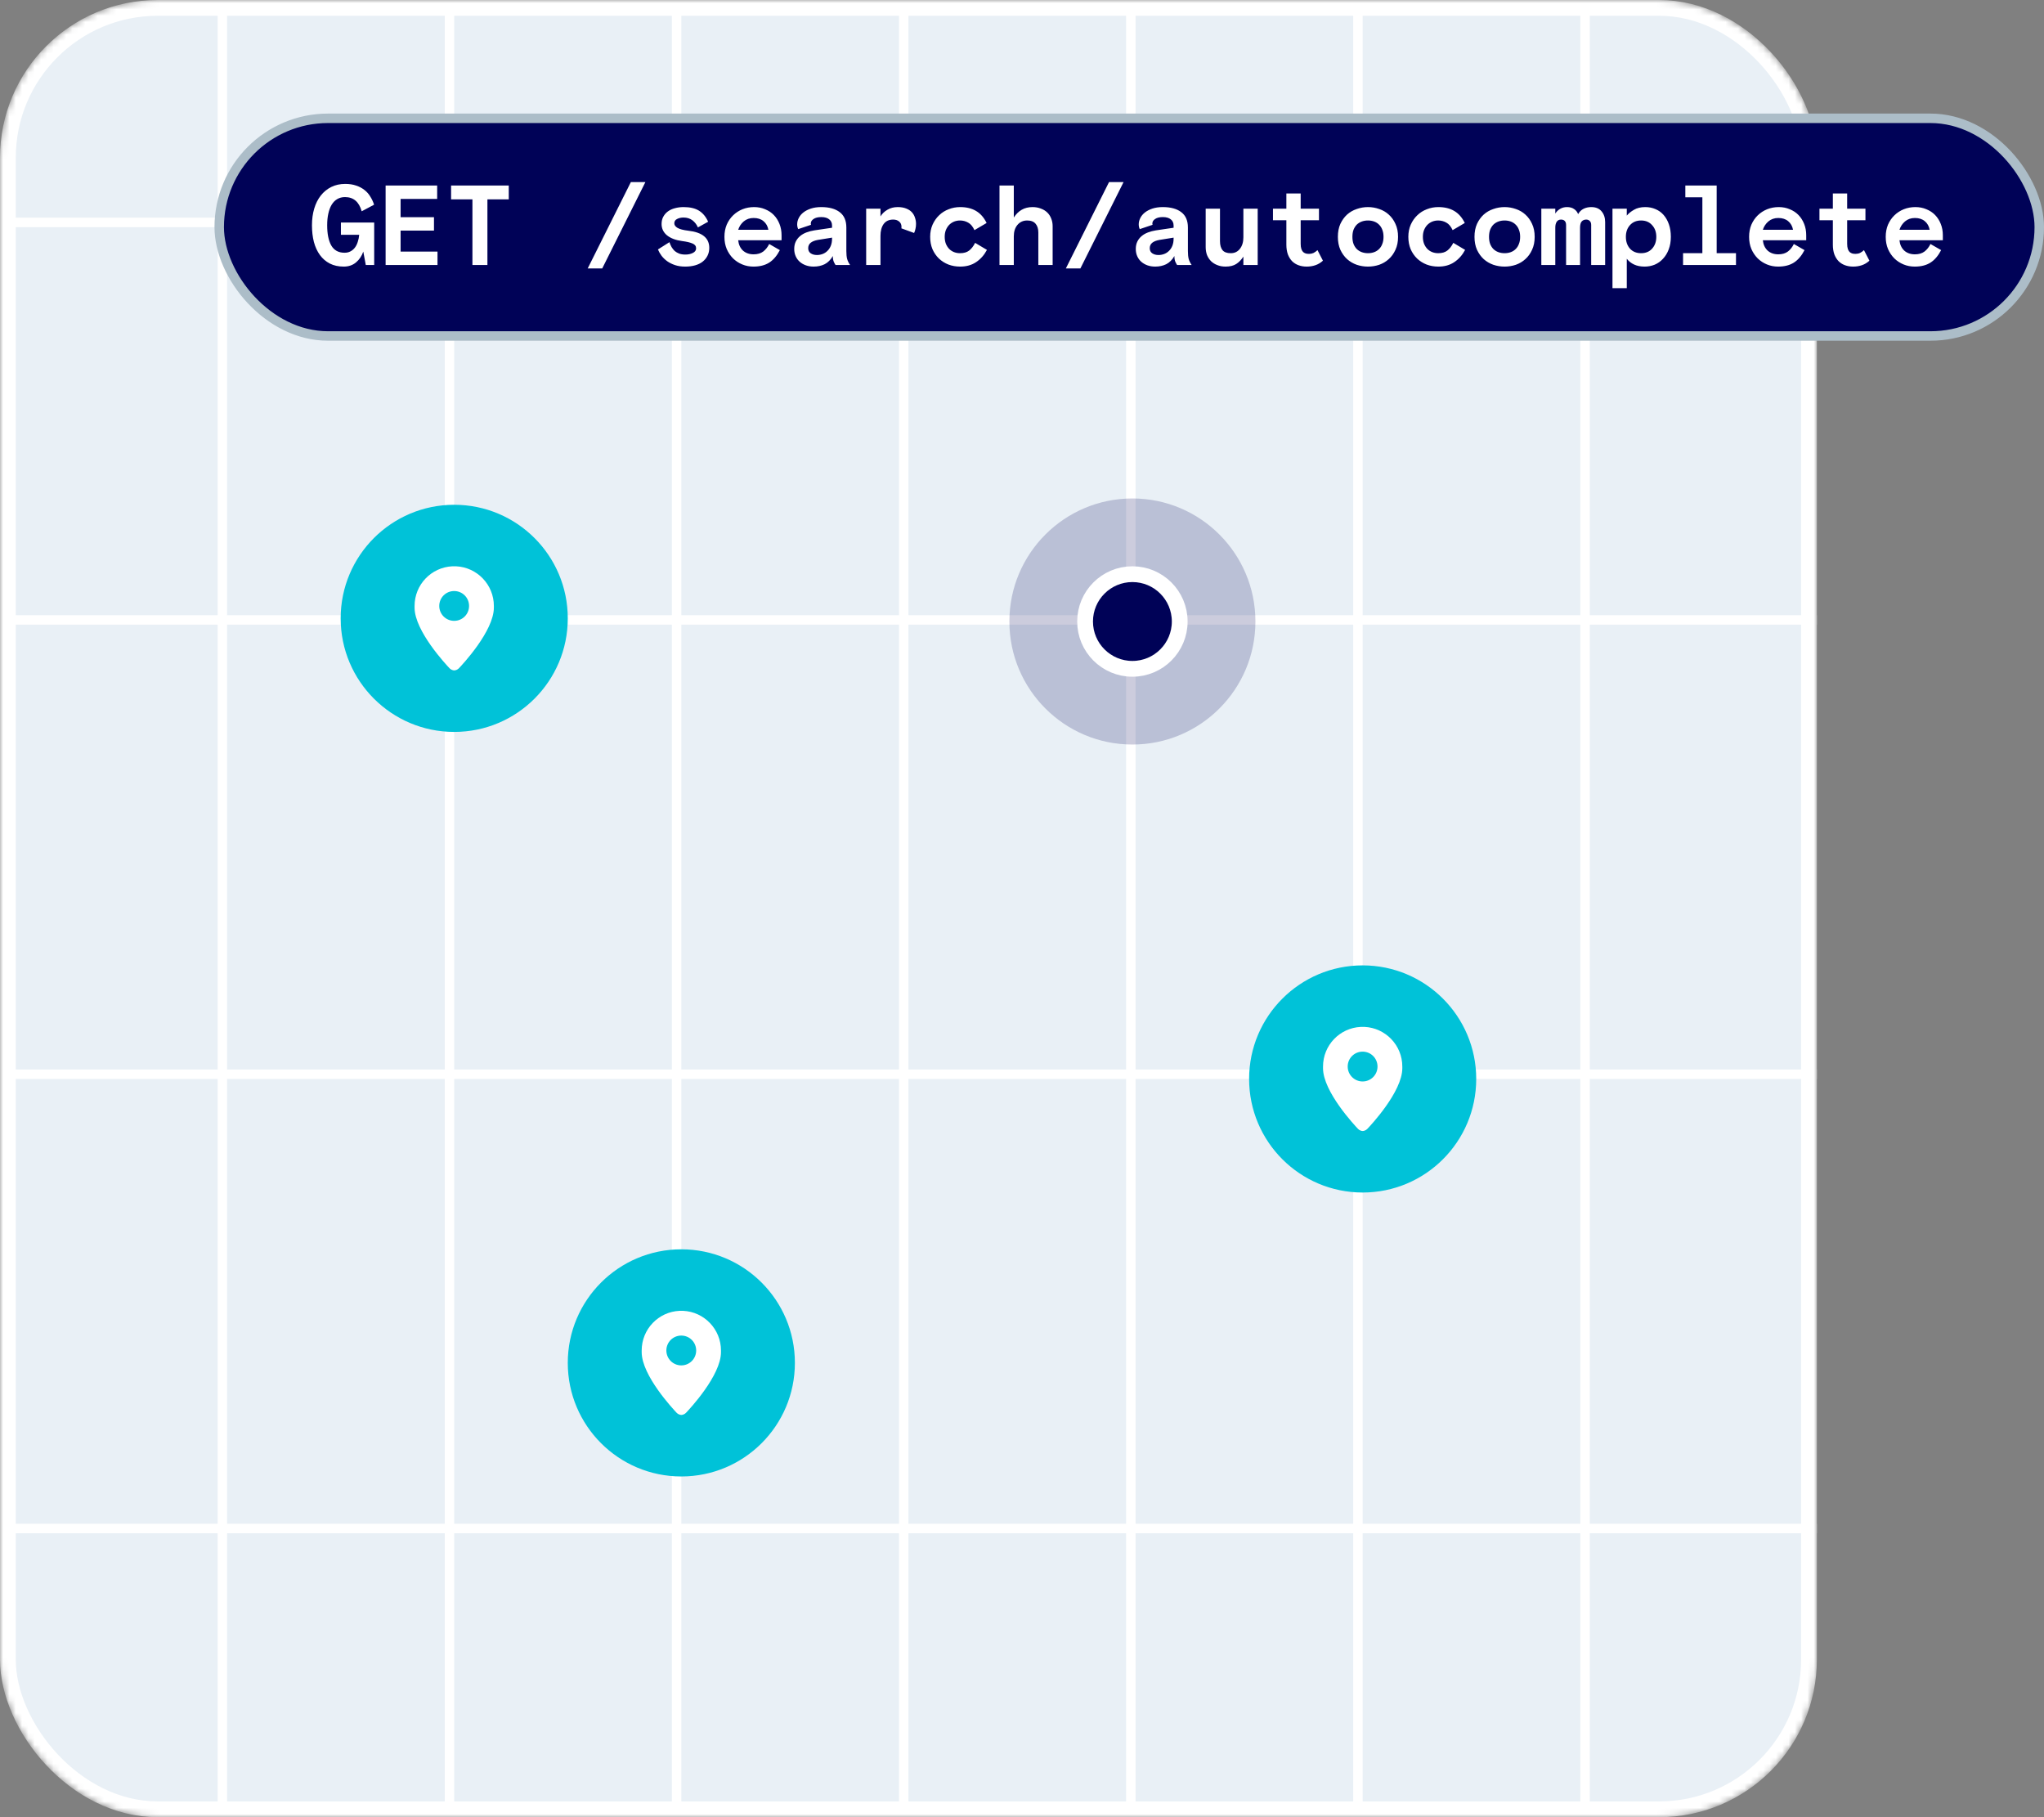 <svg width="324" height="288" viewBox="0 0 324 288" fill="none" xmlns="http://www.w3.org/2000/svg">
<rect x="0" y="0" width="324" height="288" fill="#808080" stroke="none"/>
<mask id="mask0_14_647" style="mask-type:alpha" maskUnits="userSpaceOnUse" x="0" y="0" width="288" height="288">
<rect width="288" height="288" rx="25" fill="#000257"/>
</mask>
<g mask="url(#mask0_14_647)">
<rect x="1.25" y="1.25" width="285.5" height="285.5" rx="23.75" fill="#E9F0F6" stroke="white" stroke-width="2.5"/>
<line x1="35.25" y1="288" x2="35.25" y2="3.27835e-08" stroke="white" stroke-width="1.5"/>
<line x1="71.25" y1="288" x2="71.25" y2="3.27835e-08" stroke="white" stroke-width="1.5"/>
<line x1="107.25" y1="288" x2="107.25" y2="3.27835e-08" stroke="white" stroke-width="1.5"/>
<line x1="143.25" y1="288" x2="143.25" y2="3.27835e-08" stroke="white" stroke-width="1.5"/>
<line x1="179.25" y1="288" x2="179.25" y2="3.27835e-08" stroke="white" stroke-width="1.5"/>
<line x1="215.25" y1="288" x2="215.25" y2="3.27835e-08" stroke="white" stroke-width="1.5"/>
<line x1="251.25" y1="288" x2="251.25" y2="3.27835e-08" stroke="white" stroke-width="1.5"/>
<line y1="98.25" x2="288" y2="98.25" stroke="white" stroke-width="1.5"/>
<line y1="35.25" x2="288" y2="35.25" stroke="white" stroke-width="1.5"/>
<line y1="170.25" x2="288" y2="170.25" stroke="white" stroke-width="1.5"/>
<line y1="242.25" x2="288" y2="242.25" stroke="white" stroke-width="1.5"/>
</g>
<path opacity="0.2" d="M179.5 118C190.27 118 199 109.27 199 98.5C199 87.73 190.27 79 179.5 79C168.73 79 160 87.73 160 98.5C160 109.27 168.73 118 179.5 118Z" fill="#000257"/>
<path d="M179.5 106C183.642 106 187 102.642 187 98.5C187 94.358 183.642 91 179.5 91C175.358 91 172 94.358 172 98.5C172 102.642 175.358 106 179.5 106Z" fill="#000257" stroke="white" stroke-width="2.5" stroke-miterlimit="10"/>
<rect x="34.75" y="18.75" width="288.5" height="34.5" rx="17.25" fill="#000257"/>
<path d="M57.586 39.876C57.346 40.572 56.962 41.142 56.434 41.586C55.906 42.03 55.258 42.252 54.49 42.252C53.65 42.252 52.912 42.09 52.276 41.766C51.652 41.442 51.13 40.992 50.71 40.416C50.29 39.84 49.972 39.15 49.756 38.346C49.552 37.542 49.45 36.66 49.45 35.7C49.45 34.74 49.57 33.858 49.81 33.054C50.05 32.25 50.398 31.56 50.854 30.984C51.31 30.408 51.862 29.958 52.51 29.634C53.158 29.31 53.896 29.148 54.724 29.148C55.384 29.148 55.966 29.238 56.47 29.418C56.974 29.586 57.412 29.82 57.784 30.12C58.156 30.408 58.462 30.756 58.702 31.164C58.954 31.56 59.152 31.986 59.296 32.442L57.334 33.486C56.914 31.986 56.032 31.236 54.688 31.236C54.22 31.236 53.806 31.344 53.446 31.56C53.098 31.764 52.804 32.064 52.564 32.46C52.336 32.844 52.162 33.312 52.042 33.864C51.922 34.404 51.862 35.016 51.862 35.7C51.862 37.068 52.078 38.136 52.51 38.904C52.954 39.672 53.656 40.056 54.616 40.056C54.976 40.056 55.288 39.984 55.552 39.84C55.828 39.696 56.062 39.498 56.254 39.246C56.446 38.994 56.596 38.694 56.704 38.346C56.824 37.998 56.902 37.62 56.938 37.212H54.04V35.268H59.314V42H57.982L57.586 39.876ZM61.124 29.4H69.296V31.524H63.5V34.422H68.792V36.546H63.5V39.876H69.35V42H61.124V29.4ZM71.502 29.4H80.646V31.596H77.262V42H74.886V31.596H71.502V29.4ZM99.999 28.86H102.303L95.463 42.54H93.159L99.999 28.86ZM106.885 35.394C106.885 35.67 107.053 35.91 107.389 36.114C107.737 36.318 108.307 36.468 109.099 36.564C111.319 36.816 112.429 37.722 112.429 39.282C112.429 39.75 112.333 40.17 112.141 40.542C111.961 40.902 111.703 41.214 111.367 41.478C111.043 41.73 110.647 41.922 110.179 42.054C109.711 42.186 109.189 42.252 108.613 42.252C108.013 42.252 107.479 42.174 107.011 42.018C106.543 41.862 106.129 41.658 105.769 41.406C105.421 41.154 105.121 40.866 104.869 40.542C104.629 40.218 104.437 39.882 104.293 39.534L106.111 38.382C106.207 38.658 106.321 38.916 106.453 39.156C106.597 39.396 106.765 39.606 106.957 39.786C107.161 39.954 107.401 40.092 107.677 40.2C107.953 40.296 108.277 40.344 108.649 40.344C109.093 40.344 109.483 40.26 109.819 40.092C110.167 39.924 110.341 39.678 110.341 39.354C110.341 39.006 110.155 38.754 109.783 38.598C109.411 38.43 108.853 38.298 108.109 38.202C107.113 38.07 106.321 37.77 105.733 37.302C105.157 36.822 104.869 36.222 104.869 35.502C104.869 35.058 104.959 34.674 105.139 34.35C105.319 34.014 105.565 33.732 105.877 33.504C106.189 33.276 106.555 33.108 106.975 33C107.407 32.88 107.869 32.82 108.361 32.82C109.381 32.82 110.197 33.012 110.809 33.396C111.421 33.78 111.901 34.362 112.249 35.142L110.629 36.042C110.425 35.574 110.131 35.196 109.747 34.908C109.363 34.62 108.895 34.476 108.343 34.476C107.959 34.476 107.617 34.554 107.317 34.71C107.029 34.854 106.885 35.082 106.885 35.394ZM117.011 38.076C117.083 38.76 117.335 39.306 117.767 39.714C118.211 40.11 118.775 40.308 119.459 40.308C120.083 40.308 120.593 40.158 120.989 39.858C121.385 39.546 121.697 39.15 121.925 38.67L123.617 39.642C123.149 40.542 122.585 41.202 121.925 41.622C121.265 42.042 120.431 42.252 119.423 42.252C118.799 42.252 118.211 42.138 117.659 41.91C117.107 41.682 116.621 41.364 116.201 40.956C115.781 40.536 115.445 40.038 115.193 39.462C114.953 38.886 114.833 38.244 114.833 37.536C114.833 36.828 114.953 36.186 115.193 35.61C115.445 35.034 115.781 34.542 116.201 34.134C116.633 33.714 117.131 33.39 117.695 33.162C118.271 32.934 118.883 32.82 119.531 32.82C120.167 32.82 120.749 32.934 121.277 33.162C121.817 33.378 122.279 33.684 122.663 34.08C123.047 34.476 123.347 34.95 123.563 35.502C123.779 36.042 123.887 36.636 123.887 37.284V38.076H117.011ZM119.459 34.548C118.847 34.548 118.325 34.728 117.893 35.088C117.473 35.448 117.179 35.892 117.011 36.42H121.799C121.691 35.844 121.433 35.388 121.025 35.052C120.629 34.716 120.107 34.548 119.459 34.548ZM132.447 42C132.375 41.904 132.285 41.742 132.177 41.514C132.069 41.274 132.015 40.962 132.015 40.578C131.667 41.178 131.235 41.61 130.719 41.874C130.203 42.126 129.621 42.252 128.973 42.252C128.529 42.252 128.121 42.186 127.749 42.054C127.377 41.922 127.053 41.736 126.777 41.496C126.501 41.256 126.285 40.962 126.129 40.614C125.973 40.266 125.895 39.882 125.895 39.462C125.895 39.006 125.979 38.61 126.147 38.274C126.315 37.938 126.543 37.65 126.831 37.41C127.119 37.17 127.455 36.978 127.839 36.834C128.223 36.69 128.637 36.582 129.081 36.51L131.889 36.096V35.754C131.889 35.322 131.739 34.992 131.439 34.764C131.151 34.524 130.731 34.404 130.179 34.404C129.651 34.404 129.243 34.506 128.955 34.71C128.667 34.902 128.523 35.136 128.523 35.412C128.523 35.448 128.523 35.478 128.523 35.502C128.523 35.526 128.535 35.568 128.559 35.628L126.525 36.312C126.417 36.084 126.363 35.832 126.363 35.556C126.363 35.208 126.447 34.872 126.615 34.548C126.783 34.212 127.029 33.918 127.353 33.666C127.677 33.414 128.073 33.21 128.541 33.054C129.021 32.898 129.567 32.82 130.179 32.82C131.439 32.82 132.417 33.09 133.113 33.63C133.809 34.158 134.157 34.968 134.157 36.06V39.786C134.157 40.302 134.199 40.722 134.283 41.046C134.379 41.37 134.535 41.688 134.751 42H132.447ZM129.495 40.416C129.807 40.416 130.107 40.362 130.395 40.254C130.683 40.146 130.935 39.984 131.151 39.768C131.379 39.552 131.559 39.282 131.691 38.958C131.823 38.634 131.889 38.256 131.889 37.824V37.662L129.657 38.022C129.165 38.106 128.781 38.256 128.505 38.472C128.241 38.688 128.109 38.976 128.109 39.336C128.109 39.696 128.241 39.966 128.505 40.146C128.769 40.326 129.099 40.416 129.495 40.416ZM142.879 36.186C142.891 36.126 142.897 36.078 142.897 36.042C142.897 36.006 142.897 35.97 142.897 35.934C142.897 35.586 142.771 35.31 142.519 35.106C142.279 34.902 141.967 34.8 141.583 34.8C140.923 34.8 140.419 35.034 140.071 35.502C139.735 35.97 139.567 36.6 139.567 37.392V42H137.299V33.072H139.567V34.296C139.843 33.852 140.215 33.498 140.683 33.234C141.151 32.958 141.691 32.82 142.303 32.82C142.831 32.82 143.281 32.898 143.653 33.054C144.025 33.198 144.325 33.396 144.553 33.648C144.781 33.9 144.943 34.188 145.039 34.512C145.147 34.824 145.201 35.148 145.201 35.484C145.201 35.772 145.171 36.036 145.111 36.276C145.063 36.516 144.991 36.732 144.895 36.924L142.879 36.186ZM156.443 39.606C155.999 40.434 155.423 41.082 154.715 41.55C154.019 42.018 153.179 42.252 152.195 42.252C151.535 42.252 150.917 42.144 150.341 41.928C149.765 41.7 149.261 41.382 148.829 40.974C148.397 40.554 148.055 40.056 147.803 39.48C147.563 38.892 147.443 38.244 147.443 37.536C147.443 36.828 147.569 36.186 147.821 35.61C148.085 35.022 148.433 34.524 148.865 34.116C149.297 33.696 149.801 33.378 150.377 33.162C150.953 32.934 151.559 32.82 152.195 32.82C153.191 32.82 154.031 33.024 154.715 33.432C155.411 33.84 155.969 34.476 156.389 35.34L154.463 36.474C154.199 35.898 153.869 35.502 153.473 35.286C153.077 35.058 152.645 34.944 152.177 34.944C151.841 34.944 151.523 35.004 151.223 35.124C150.935 35.244 150.677 35.418 150.449 35.646C150.233 35.874 150.059 36.15 149.927 36.474C149.807 36.786 149.747 37.14 149.747 37.536C149.747 37.932 149.807 38.292 149.927 38.616C150.059 38.94 150.233 39.216 150.449 39.444C150.665 39.66 150.917 39.828 151.205 39.948C151.505 40.068 151.829 40.128 152.177 40.128C152.777 40.128 153.257 39.99 153.617 39.714C153.977 39.438 154.295 39.03 154.571 38.49L156.443 39.606ZM166.857 42H164.589V36.852C164.589 36.264 164.445 35.802 164.157 35.466C163.869 35.118 163.425 34.944 162.825 34.944C162.189 34.944 161.673 35.178 161.277 35.646C160.893 36.102 160.701 36.708 160.701 37.464V42H158.433V29.4H160.701V34.476C161.049 33.936 161.463 33.528 161.943 33.252C162.435 32.964 163.011 32.82 163.671 32.82C164.151 32.82 164.589 32.898 164.985 33.054C165.381 33.198 165.717 33.402 165.993 33.666C166.269 33.93 166.479 34.248 166.623 34.62C166.779 34.992 166.857 35.4 166.857 35.844V42ZM175.795 28.86H178.099L171.259 42.54H168.955L175.795 28.86ZM186.588 42C186.516 41.904 186.426 41.742 186.318 41.514C186.21 41.274 186.156 40.962 186.156 40.578C185.808 41.178 185.376 41.61 184.86 41.874C184.344 42.126 183.762 42.252 183.114 42.252C182.67 42.252 182.262 42.186 181.89 42.054C181.518 41.922 181.194 41.736 180.918 41.496C180.642 41.256 180.426 40.962 180.27 40.614C180.114 40.266 180.036 39.882 180.036 39.462C180.036 39.006 180.12 38.61 180.288 38.274C180.456 37.938 180.684 37.65 180.972 37.41C181.26 37.17 181.596 36.978 181.98 36.834C182.364 36.69 182.778 36.582 183.222 36.51L186.03 36.096V35.754C186.03 35.322 185.88 34.992 185.58 34.764C185.292 34.524 184.872 34.404 184.32 34.404C183.792 34.404 183.384 34.506 183.096 34.71C182.808 34.902 182.664 35.136 182.664 35.412C182.664 35.448 182.664 35.478 182.664 35.502C182.664 35.526 182.676 35.568 182.7 35.628L180.666 36.312C180.558 36.084 180.504 35.832 180.504 35.556C180.504 35.208 180.588 34.872 180.756 34.548C180.924 34.212 181.17 33.918 181.494 33.666C181.818 33.414 182.214 33.21 182.682 33.054C183.162 32.898 183.708 32.82 184.32 32.82C185.58 32.82 186.558 33.09 187.254 33.63C187.95 34.158 188.298 34.968 188.298 36.06V39.786C188.298 40.302 188.34 40.722 188.424 41.046C188.52 41.37 188.676 41.688 188.892 42H186.588ZM183.636 40.416C183.948 40.416 184.248 40.362 184.536 40.254C184.824 40.146 185.076 39.984 185.292 39.768C185.52 39.552 185.7 39.282 185.832 38.958C185.964 38.634 186.03 38.256 186.03 37.824V37.662L183.798 38.022C183.306 38.106 182.922 38.256 182.646 38.472C182.382 38.688 182.25 38.976 182.25 39.336C182.25 39.696 182.382 39.966 182.646 40.146C182.91 40.326 183.24 40.416 183.636 40.416ZM191.116 33.072H193.384V38.22C193.384 38.832 193.516 39.306 193.78 39.642C194.044 39.966 194.482 40.128 195.094 40.128C195.694 40.128 196.174 39.9 196.534 39.444C196.906 38.976 197.092 38.364 197.092 37.608V33.072H199.36V42H197.092V40.668C196.768 41.172 196.39 41.562 195.958 41.838C195.526 42.114 194.962 42.252 194.266 42.252C193.786 42.252 193.354 42.174 192.97 42.018C192.586 41.874 192.256 41.67 191.98 41.406C191.704 41.13 191.488 40.806 191.332 40.434C191.188 40.05 191.116 39.624 191.116 39.156V33.072ZM201.782 33.072H203.906V30.66H206.174V33.072H209.072V34.908H206.174V38.634C206.174 38.97 206.21 39.246 206.282 39.462C206.354 39.666 206.45 39.828 206.57 39.948C206.702 40.056 206.846 40.134 207.002 40.182C207.158 40.218 207.326 40.236 207.506 40.236C207.758 40.236 207.992 40.188 208.208 40.092C208.424 39.984 208.634 39.834 208.838 39.642L209.702 41.316C209.33 41.652 208.928 41.892 208.496 42.036C208.064 42.18 207.608 42.252 207.128 42.252C206.66 42.252 206.228 42.18 205.832 42.036C205.436 41.892 205.094 41.676 204.806 41.388C204.53 41.1 204.308 40.74 204.14 40.308C203.984 39.864 203.906 39.354 203.906 38.778V34.908H201.782V33.072ZM221.61 37.536C221.61 38.316 221.472 39 221.196 39.588C220.932 40.176 220.578 40.668 220.134 41.064C219.702 41.46 219.198 41.76 218.622 41.964C218.046 42.156 217.452 42.252 216.84 42.252C216.228 42.252 215.634 42.156 215.058 41.964C214.482 41.76 213.972 41.46 213.528 41.064C213.096 40.668 212.742 40.176 212.466 39.588C212.202 39 212.07 38.316 212.07 37.536C212.07 36.756 212.202 36.072 212.466 35.484C212.742 34.896 213.096 34.404 213.528 34.008C213.972 33.612 214.482 33.318 215.058 33.126C215.634 32.922 216.228 32.82 216.84 32.82C217.452 32.82 218.046 32.922 218.622 33.126C219.198 33.318 219.702 33.612 220.134 34.008C220.578 34.404 220.932 34.896 221.196 35.484C221.472 36.072 221.61 36.756 221.61 37.536ZM216.84 40.128C217.188 40.128 217.512 40.074 217.812 39.966C218.112 39.858 218.37 39.696 218.586 39.48C218.814 39.264 218.988 38.994 219.108 38.67C219.24 38.346 219.306 37.968 219.306 37.536C219.306 37.104 219.24 36.726 219.108 36.402C218.988 36.078 218.814 35.808 218.586 35.592C218.37 35.376 218.112 35.214 217.812 35.106C217.512 34.998 217.188 34.944 216.84 34.944C216.492 34.944 216.168 34.998 215.868 35.106C215.568 35.214 215.304 35.376 215.076 35.592C214.86 35.808 214.686 36.078 214.554 36.402C214.434 36.726 214.374 37.104 214.374 37.536C214.374 37.968 214.434 38.346 214.554 38.67C214.686 38.994 214.86 39.264 215.076 39.48C215.304 39.696 215.568 39.858 215.868 39.966C216.168 40.074 216.492 40.128 216.84 40.128ZM232.24 39.606C231.796 40.434 231.22 41.082 230.512 41.55C229.816 42.018 228.976 42.252 227.992 42.252C227.332 42.252 226.714 42.144 226.138 41.928C225.562 41.7 225.058 41.382 224.626 40.974C224.194 40.554 223.852 40.056 223.6 39.48C223.36 38.892 223.24 38.244 223.24 37.536C223.24 36.828 223.366 36.186 223.618 35.61C223.882 35.022 224.23 34.524 224.662 34.116C225.094 33.696 225.598 33.378 226.174 33.162C226.75 32.934 227.356 32.82 227.992 32.82C228.988 32.82 229.828 33.024 230.512 33.432C231.208 33.84 231.766 34.476 232.186 35.34L230.26 36.474C229.996 35.898 229.666 35.502 229.27 35.286C228.874 35.058 228.442 34.944 227.974 34.944C227.638 34.944 227.32 35.004 227.02 35.124C226.732 35.244 226.474 35.418 226.246 35.646C226.03 35.874 225.856 36.15 225.724 36.474C225.604 36.786 225.544 37.14 225.544 37.536C225.544 37.932 225.604 38.292 225.724 38.616C225.856 38.94 226.03 39.216 226.246 39.444C226.462 39.66 226.714 39.828 227.002 39.948C227.302 40.068 227.626 40.128 227.974 40.128C228.574 40.128 229.054 39.99 229.414 39.714C229.774 39.438 230.092 39.03 230.368 38.49L232.24 39.606ZM243.266 37.536C243.266 38.316 243.128 39 242.852 39.588C242.588 40.176 242.234 40.668 241.79 41.064C241.358 41.46 240.854 41.76 240.278 41.964C239.702 42.156 239.108 42.252 238.496 42.252C237.884 42.252 237.29 42.156 236.714 41.964C236.138 41.76 235.628 41.46 235.184 41.064C234.752 40.668 234.398 40.176 234.122 39.588C233.858 39 233.726 38.316 233.726 37.536C233.726 36.756 233.858 36.072 234.122 35.484C234.398 34.896 234.752 34.404 235.184 34.008C235.628 33.612 236.138 33.318 236.714 33.126C237.29 32.922 237.884 32.82 238.496 32.82C239.108 32.82 239.702 32.922 240.278 33.126C240.854 33.318 241.358 33.612 241.79 34.008C242.234 34.404 242.588 34.896 242.852 35.484C243.128 36.072 243.266 36.756 243.266 37.536ZM238.496 40.128C238.844 40.128 239.168 40.074 239.468 39.966C239.768 39.858 240.026 39.696 240.242 39.48C240.47 39.264 240.644 38.994 240.764 38.67C240.896 38.346 240.962 37.968 240.962 37.536C240.962 37.104 240.896 36.726 240.764 36.402C240.644 36.078 240.47 35.808 240.242 35.592C240.026 35.376 239.768 35.214 239.468 35.106C239.168 34.998 238.844 34.944 238.496 34.944C238.148 34.944 237.824 34.998 237.524 35.106C237.224 35.214 236.96 35.376 236.732 35.592C236.516 35.808 236.342 36.078 236.21 36.402C236.09 36.726 236.03 37.104 236.03 37.536C236.03 37.968 236.09 38.346 236.21 38.67C236.342 38.994 236.516 39.264 236.732 39.48C236.96 39.696 237.224 39.858 237.524 39.966C237.824 40.074 238.148 40.128 238.496 40.128ZM254.436 42H252.222V35.664C252.222 35.364 252.144 35.148 251.988 35.016C251.844 34.872 251.664 34.8 251.448 34.8C251.148 34.8 250.908 34.896 250.728 35.088C250.548 35.28 250.458 35.622 250.458 36.114V42H248.244V35.664C248.244 35.388 248.178 35.178 248.046 35.034C247.914 34.878 247.71 34.8 247.434 34.8C247.134 34.8 246.906 34.92 246.75 35.16C246.606 35.388 246.534 35.694 246.534 36.078V42H244.32V33.072H246.534V33.846C246.726 33.534 246.978 33.288 247.29 33.108C247.614 32.916 247.98 32.82 248.388 32.82C248.844 32.82 249.216 32.922 249.504 33.126C249.804 33.318 250.02 33.588 250.152 33.936C250.368 33.552 250.656 33.27 251.016 33.09C251.376 32.91 251.784 32.82 252.24 32.82C252.96 32.82 253.506 33.048 253.878 33.504C254.25 33.948 254.436 34.512 254.436 35.196V42ZM255.598 33.072H257.866V34.17C258.142 33.834 258.52 33.528 259 33.252C259.48 32.964 260.08 32.82 260.8 32.82C261.388 32.82 261.928 32.928 262.42 33.144C262.912 33.348 263.338 33.654 263.698 34.062C264.058 34.47 264.34 34.968 264.544 35.556C264.748 36.132 264.85 36.792 264.85 37.536C264.85 38.28 264.736 38.946 264.508 39.534C264.292 40.11 263.992 40.602 263.608 41.01C263.236 41.418 262.798 41.73 262.294 41.946C261.79 42.15 261.256 42.252 260.692 42.252C260.056 42.252 259.504 42.144 259.036 41.928C258.568 41.712 258.178 41.406 257.866 41.01V45.672H255.598V33.072ZM260.134 34.944C259.402 34.944 258.814 35.19 258.37 35.682C257.938 36.162 257.722 36.78 257.722 37.536C257.722 38.292 257.938 38.916 258.37 39.408C258.814 39.888 259.402 40.128 260.134 40.128C260.866 40.128 261.448 39.888 261.88 39.408C262.324 38.916 262.546 38.292 262.546 37.536C262.546 36.78 262.324 36.162 261.88 35.682C261.448 35.19 260.866 34.944 260.134 34.944ZM267.147 29.4H272.115V40.128H275.175V42H266.787V40.128H269.847V31.272H267.147V29.4ZM279.433 38.076C279.505 38.76 279.757 39.306 280.189 39.714C280.633 40.11 281.197 40.308 281.881 40.308C282.505 40.308 283.015 40.158 283.411 39.858C283.807 39.546 284.119 39.15 284.347 38.67L286.039 39.642C285.571 40.542 285.007 41.202 284.347 41.622C283.687 42.042 282.853 42.252 281.845 42.252C281.221 42.252 280.633 42.138 280.081 41.91C279.529 41.682 279.043 41.364 278.623 40.956C278.203 40.536 277.867 40.038 277.615 39.462C277.375 38.886 277.255 38.244 277.255 37.536C277.255 36.828 277.375 36.186 277.615 35.61C277.867 35.034 278.203 34.542 278.623 34.134C279.055 33.714 279.553 33.39 280.117 33.162C280.693 32.934 281.305 32.82 281.953 32.82C282.589 32.82 283.171 32.934 283.699 33.162C284.239 33.378 284.701 33.684 285.085 34.08C285.469 34.476 285.769 34.95 285.985 35.502C286.201 36.042 286.309 36.636 286.309 37.284V38.076H279.433ZM281.881 34.548C281.269 34.548 280.747 34.728 280.315 35.088C279.895 35.448 279.601 35.892 279.433 36.42H284.221C284.113 35.844 283.855 35.388 283.447 35.052C283.051 34.716 282.529 34.548 281.881 34.548ZM288.407 33.072H290.531V30.66H292.799V33.072H295.697V34.908H292.799V38.634C292.799 38.97 292.835 39.246 292.907 39.462C292.979 39.666 293.075 39.828 293.195 39.948C293.327 40.056 293.471 40.134 293.627 40.182C293.783 40.218 293.951 40.236 294.131 40.236C294.383 40.236 294.617 40.188 294.833 40.092C295.049 39.984 295.259 39.834 295.463 39.642L296.327 41.316C295.955 41.652 295.553 41.892 295.121 42.036C294.689 42.18 294.233 42.252 293.753 42.252C293.285 42.252 292.853 42.18 292.457 42.036C292.061 41.892 291.719 41.676 291.431 41.388C291.155 41.1 290.933 40.74 290.765 40.308C290.609 39.864 290.531 39.354 290.531 38.778V34.908H288.407V33.072ZM301.089 38.076C301.161 38.76 301.413 39.306 301.845 39.714C302.289 40.11 302.853 40.308 303.537 40.308C304.161 40.308 304.671 40.158 305.067 39.858C305.463 39.546 305.775 39.15 306.003 38.67L307.695 39.642C307.227 40.542 306.663 41.202 306.003 41.622C305.343 42.042 304.509 42.252 303.501 42.252C302.877 42.252 302.289 42.138 301.737 41.91C301.185 41.682 300.699 41.364 300.279 40.956C299.859 40.536 299.523 40.038 299.271 39.462C299.031 38.886 298.911 38.244 298.911 37.536C298.911 36.828 299.031 36.186 299.271 35.61C299.523 35.034 299.859 34.542 300.279 34.134C300.711 33.714 301.209 33.39 301.773 33.162C302.349 32.934 302.961 32.82 303.609 32.82C304.245 32.82 304.827 32.934 305.355 33.162C305.895 33.378 306.357 33.684 306.741 34.08C307.125 34.476 307.425 34.95 307.641 35.502C307.857 36.042 307.965 36.636 307.965 37.284V38.076H301.089ZM303.537 34.548C302.925 34.548 302.403 34.728 301.971 35.088C301.551 35.448 301.257 35.892 301.089 36.42H305.877C305.769 35.844 305.511 35.388 305.103 35.052C304.707 34.716 304.185 34.548 303.537 34.548Z" fill="white"/>
<rect x="34.75" y="18.75" width="288.5" height="34.5" rx="17.25" stroke="#ACBDC8" stroke-width="1.5"/>
<circle cx="108" cy="216" r="18" fill="#00C2D8"/>
<path d="M114.284 214.034C114.284 210.66 111.622 207.905 108.289 207.75C108.196 207.75 108.093 207.75 108 207.75C107.907 207.75 107.804 207.75 107.711 207.75C104.368 207.905 101.716 210.66 101.716 214.034C101.716 214.076 101.716 214.127 101.716 214.168C101.716 214.21 101.716 214.261 101.716 214.303C101.716 218.017 106.751 223.373 107.267 223.92C107.474 224.136 107.794 224.25 108 224.25C108.206 224.25 108.526 224.136 108.733 223.92C109.259 223.373 114.284 218.017 114.284 214.303C114.284 214.251 114.284 214.21 114.284 214.168C114.284 214.127 114.284 214.076 114.284 214.034ZM107.99 216.397C106.69 216.397 105.627 215.345 105.627 214.034C105.627 212.724 106.679 211.671 107.99 211.671C109.3 211.671 110.353 212.724 110.353 214.034C110.353 215.345 109.3 216.397 107.99 216.397Z" fill="white"/>
<circle cx="216" cy="171" r="18" fill="#00C2D8"/>
<path d="M222.284 169.034C222.284 165.66 219.622 162.905 216.289 162.75C216.196 162.75 216.093 162.75 216 162.75C215.907 162.75 215.804 162.75 215.711 162.75C212.368 162.905 209.716 165.66 209.716 169.034C209.716 169.076 209.716 169.127 209.716 169.168C209.716 169.21 209.716 169.261 209.716 169.303C209.716 173.017 214.751 178.373 215.267 178.92C215.474 179.136 215.794 179.25 216 179.25C216.206 179.25 216.526 179.136 216.733 178.92C217.259 178.373 222.284 173.017 222.284 169.303C222.284 169.251 222.284 169.21 222.284 169.168C222.284 169.127 222.284 169.076 222.284 169.034ZM215.99 171.397C214.69 171.397 213.627 170.345 213.627 169.034C213.627 167.724 214.679 166.671 215.99 166.671C217.3 166.671 218.353 167.724 218.353 169.034C218.353 170.345 217.3 171.397 215.99 171.397Z" fill="white"/>
<circle cx="72" cy="98" r="18" fill="#00C2D8"/>
<path d="M78.284 96.034C78.284 92.66 75.622 89.905 72.289 89.75C72.196 89.75 72.093 89.75 72 89.75C71.907 89.75 71.804 89.75 71.711 89.75C68.368 89.905 65.716 92.66 65.716 96.034C65.716 96.076 65.716 96.127 65.716 96.168C65.716 96.21 65.716 96.261 65.716 96.302C65.716 100.017 70.751 105.373 71.267 105.92C71.474 106.136 71.794 106.25 72 106.25C72.206 106.25 72.526 106.136 72.733 105.92C73.259 105.373 78.284 100.017 78.284 96.302C78.284 96.251 78.284 96.21 78.284 96.168C78.284 96.127 78.284 96.076 78.284 96.034ZM71.99 98.397C70.69 98.397 69.627 97.345 69.627 96.034C69.627 94.724 70.679 93.671 71.99 93.671C73.3 93.671 74.353 94.724 74.353 96.034C74.353 97.345 73.3 98.397 71.99 98.397Z" fill="white"/>
</svg>
